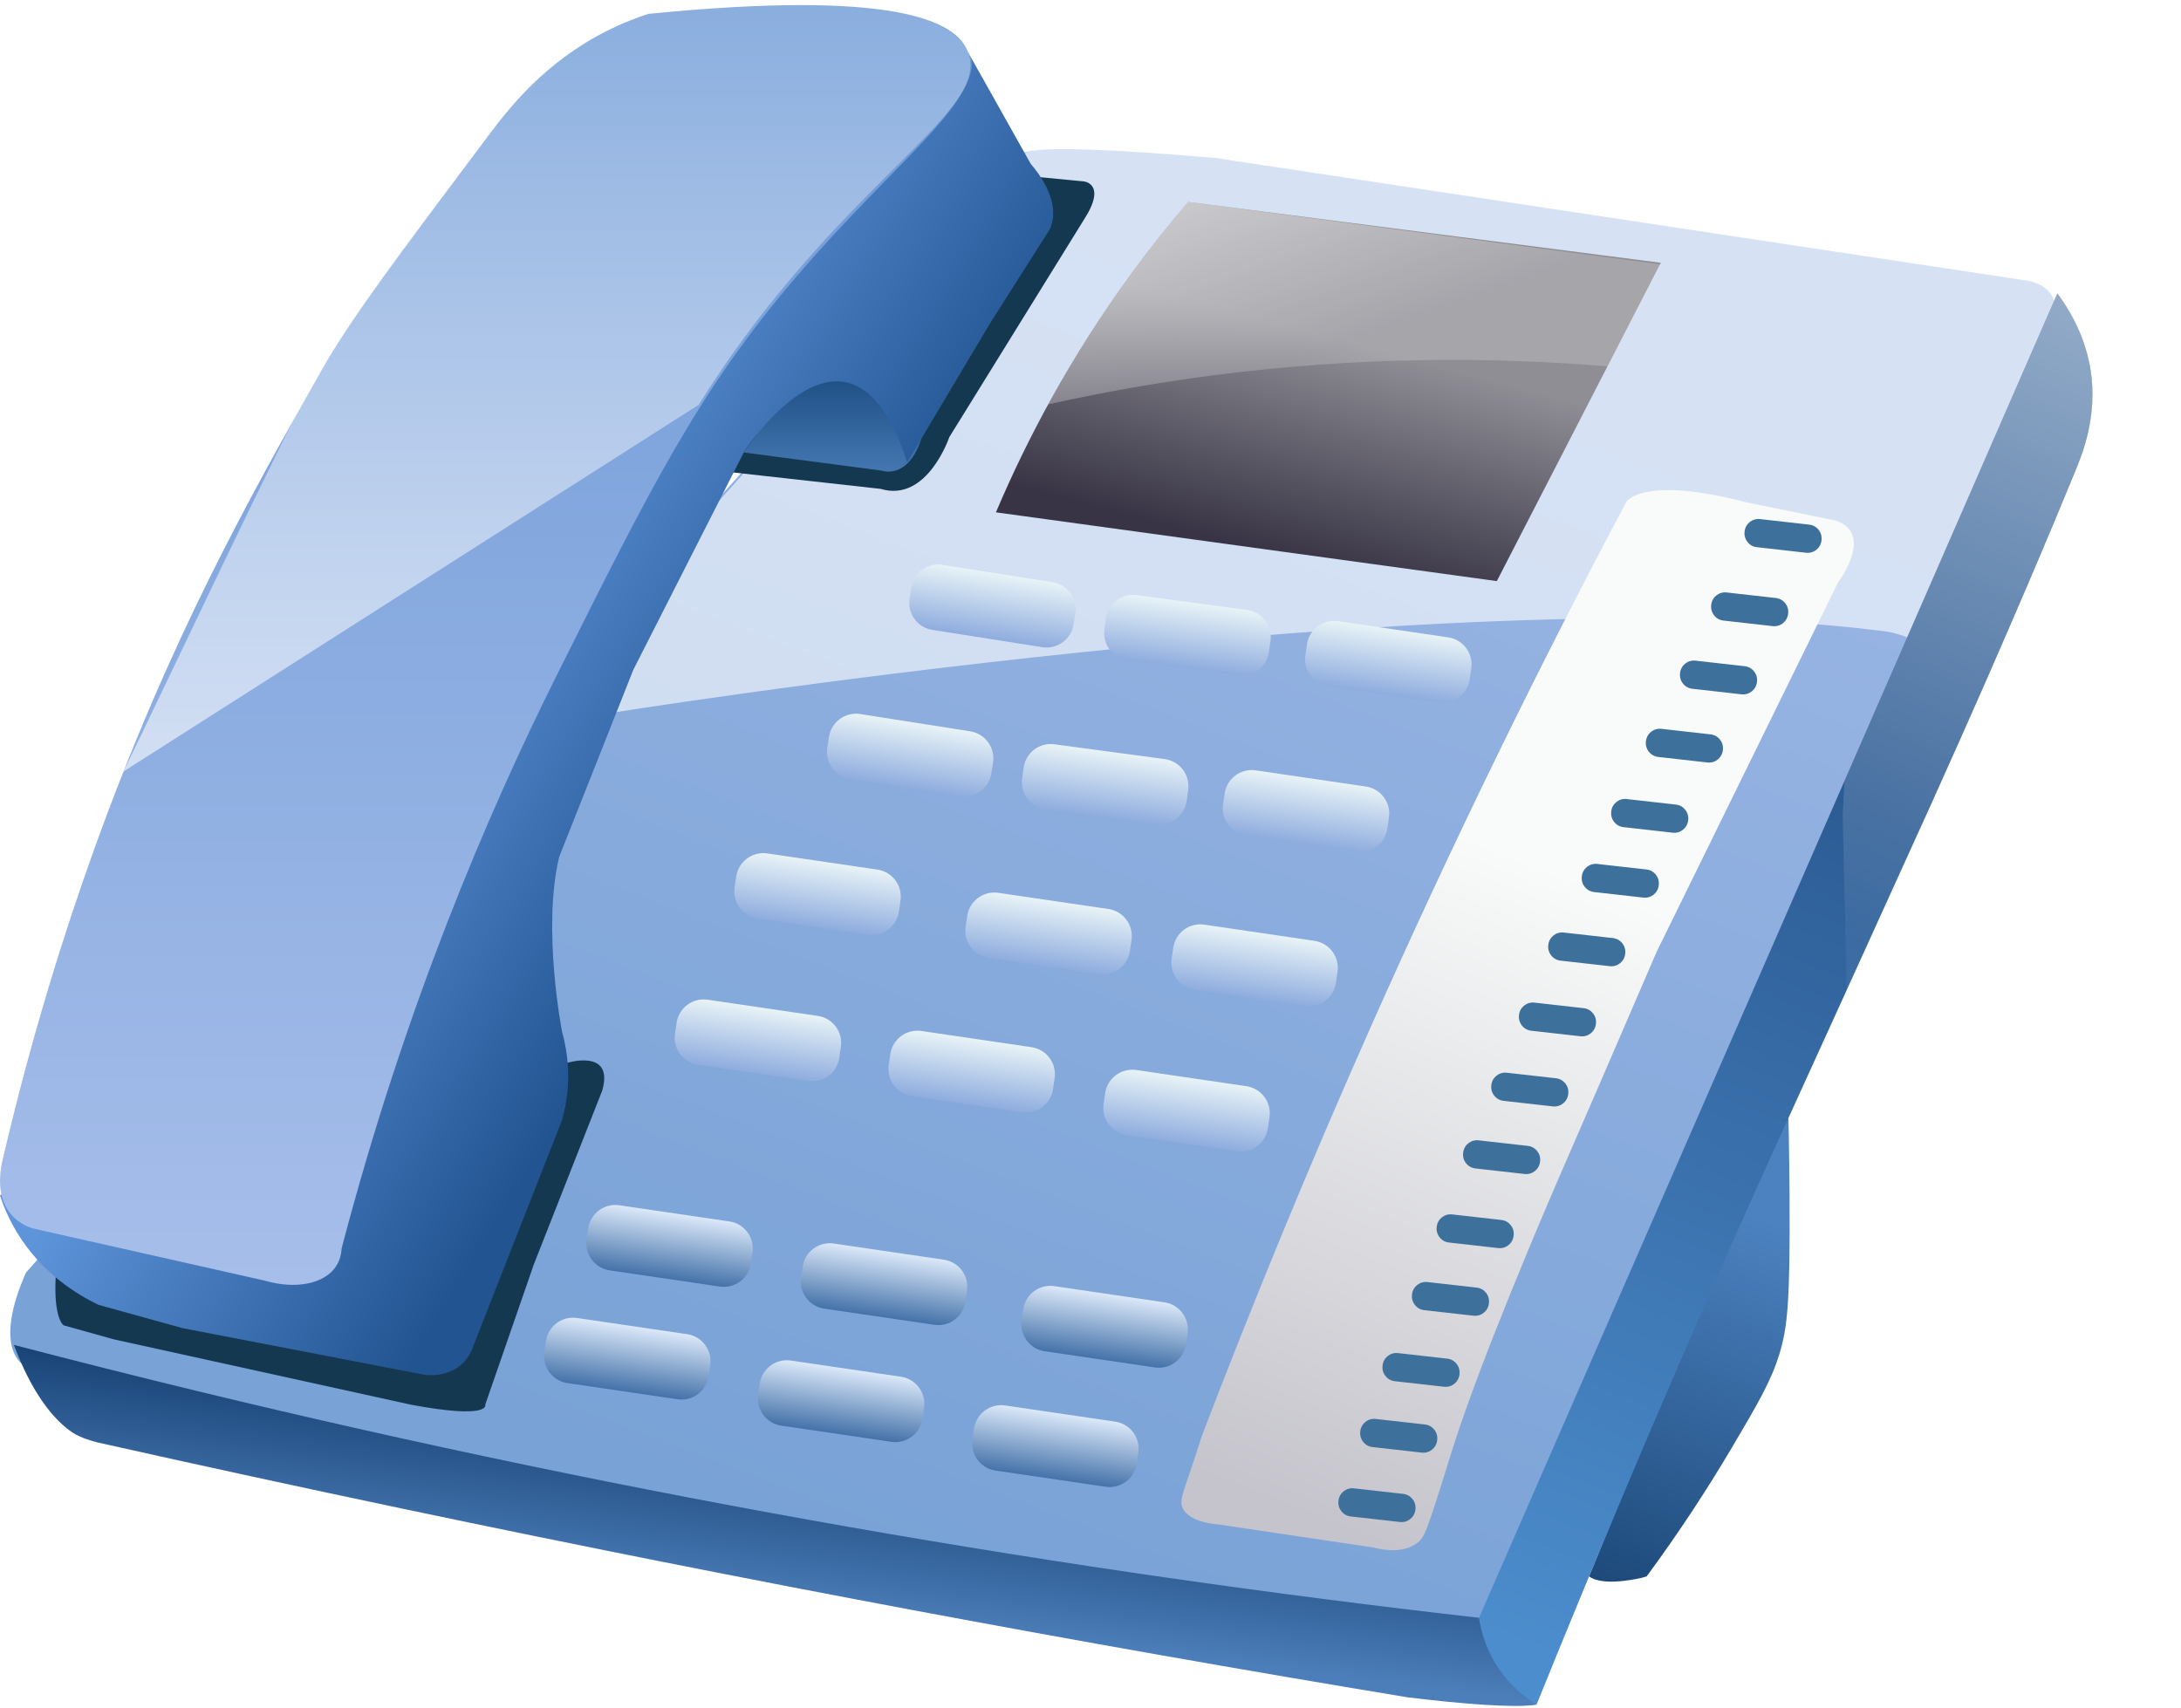 <svg width="424" height="332" viewBox="0 0 424 332" fill="none" xmlns="http://www.w3.org/2000/svg">
<path d="M347.56 211.84C347.7 217.25 347.85 224.38 347.9 232.77C348.03 253.68 347.44 258.24 345.94 263.2C344.36 268.43 341.75 272.9 336.58 281.63C332.02 289.33 326.59 297.71 320.12 306.49C318.97 306.87 317.47 307.14 315.72 307.35C313.32 307.64 310.52 307.64 308.92 306.49L347.56 211.84Z" fill="url(#paint0_linear_62_123)"/>
<path d="M391.788 76.444C380.378 103.934 368.948 131.414 357.528 158.904C357.478 159.014 357.438 159.124 357.388 159.234C346.968 182.024 336.568 204.994 326.188 228.154C313.068 257.444 300.188 286.574 287.558 315.524C287.558 315.524 287.808 315.804 287.808 316.194C287.808 316.474 287.688 316.794 287.298 317.094C285.668 318.304 279.388 319.234 257.388 315.524L65.848 280.324L5.048 265.694C5.048 265.694 3.068 264.904 2.298 261.754C1.638 259.044 1.878 254.604 5.048 247.414L124.338 114.054L198.878 30.724C198.878 30.724 192.018 26.844 236.358 30.724L393.618 54.494C393.618 54.494 393.768 54.504 394.018 54.544H394.028C395.058 54.704 397.778 55.334 399.048 57.744C399.378 58.374 399.608 59.134 399.678 60.034C399.948 63.264 398.188 68.374 391.788 76.444Z" fill="url(#paint1_linear_62_123)"/>
<path d="M400.38 59.84L387.33 85.99C387.33 85.99 387.31 86.03 387.31 86.04L372.93 124.94C371.22 124.02 369.21 123.22 366.89 122.81C366.89 122.81 365.92 122.68 364.94 122.56C281.97 112.28 117.47 138.81 117.47 138.81L125.04 113.86L199.58 30.53C199.58 30.53 192.72 26.65 237.06 30.53L394.32 54.3C394.32 54.3 394.47 54.31 394.72 54.35H394.73C395.76 54.51 398.48 55.14 399.75 57.55C400.08 58.18 400.31 58.94 400.38 59.84Z" fill="white" fill-opacity="0.6"/>
<path d="M287.53 314.54L298.73 331.4C298.73 331.4 295.02 332.59 273.64 330C210.13 319.5 145.17 307.39 78.9 293.46C58.71 289.22 38.71 284.87 18.9 280.43C17.22 279.97 15.24 279.41 13.48 278.09C10.32 275.73 6.27 271 2.7 261.48C14.49 264.56 26.41 267.57 38.44 270.48C124.49 291.31 207.79 305.49 287.53 314.54Z" fill="url(#paint2_linear_62_123)"/>
<path d="M202.31 34.46L210.76 35.28C210.76 35.28 215.22 35.75 210.76 42.65L184.55 84.99C184.55 84.99 180.24 97.79 171.21 95.05L141.04 91.69L151.67 72.08L202.31 34.46Z" fill="#153851"/>
<path d="M144.59 87.97L171.5 91.51C171.5 91.51 176.51 93.35 179.15 85.23L159.85 67L144.59 87.97Z" fill="url(#paint3_linear_62_123)"/>
<path d="M403.35 91.84C399.26 101.83 389.72 124.68 375.87 155.35V155.37C375 157.28 374.12 159.23 373.22 161.2C364.81 179.7 356.44 198.22 347.99 216.7C335.77 243.43 318.76 281.88 298.73 331.39C297 330.35 294.51 328.56 292.26 325.67C289.81 322.52 288.61 319.3 288 316.9C287.77 315.97 287.62 315.17 287.53 314.53C311.21 260.31 334.89 206.08 358.57 151.85C368.15 129.91 377.73 107.98 387.31 86.04C387.31 86.03 387.32 86.01 387.33 85.99C391.47 76.51 395.61 67.03 399.75 57.55C399.82 57.39 399.89 57.22 399.96 57.06C400.29 57.5 400.65 58 401.02 58.55C403.07 61.57 405.52 66.16 406.43 72.02C407.79 80.77 404.98 87.87 403.35 91.84Z" fill="url(#paint4_linear_62_123)"/>
<path d="M110.35 206.62C110.35 206.62 119.43 203.84 117.08 212.03L103.79 245.8L94.33 273.11C94.33 273.11 95.51 276.02 79.91 273.11L22.2 260.42L12.37 257.68C12.37 257.68 10.03 256.25 11 245.91L110.36 206.61L110.35 206.62Z" fill="#153851"/>
<path d="M0 232.43C0.71 234.59 1.74 237.03 3.25 239.53C8.14 247.64 15.19 251.79 19.1 253.68C24.56 255.19 30.01 256.71 35.47 258.22C51.14 261.24 66.8 264.26 82.47 267.28C83.06 267.36 87.07 267.86 89.96 265.05C91.18 263.87 91.74 262.53 92.02 261.68L109.28 217.74C109.78 215.96 110.23 213.77 110.39 211.25C110.68 206.85 109.98 203.18 109.28 200.65C109.28 200.65 105.34 180.59 108.71 166.59L123.11 130.25L144.6 87.96C144.6 87.96 165.29 55.62 176.37 89.9L192.37 63.04L203.68 45.21C203.68 45.21 207.62 40.41 200.37 31.84L188.24 10.23L122.31 76.41L63.68 187.5L0 232.43Z" fill="url(#paint5_linear_62_123)"/>
<path d="M6.76 238.92C6.76 238.92 -1.98 237.29 0.42 225.89C6.13 201.29 12.66 180.86 18.19 165.45C33.04 124.07 48.69 96.42 62.53 71.96C68.13 62.06 77.16 50.05 95.22 26.02C98.89 21.14 105.75 12.21 117.83 6.09C121.17 4.4 124.08 3.34 126.08 2.69C173.44 -1.99 185.9 3.83 188.24 10.24C191.56 19.34 174.75 30.44 154.54 54.12C135.86 76 126.66 94.42 108.25 131.26C94.58 158.63 78.66 196.06 66.42 242.69C66.32 244.37 65.8 245.49 65.33 246.2C63.1 249.6 57.52 250.76 51.44 248.98C36.55 245.63 21.66 242.27 6.76 238.92Z" fill="url(#paint6_linear_62_123)"/>
<path d="M193.62 99.6C199.63 85.43 208.03 69.46 219.9 53.23C223.57 48.21 227.29 43.56 230.99 39.26C261.62 43.2 292.25 47.15 322.88 51.09C312.25 71.72 301.62 92.35 290.99 112.98C258.53 108.52 226.08 104.07 193.62 99.61V99.6Z" fill="url(#paint7_linear_62_123)"/>
<g filter="url(#filter0_f_62_123)">
<path d="M203.77 78.62C213.77 76.39 224.51 74.44 235.94 72.96C264.65 69.24 290.55 69.41 312.5 71.23C315.96 64.62 319.42 58.01 322.88 51.4C292.25 47.35 261.62 43.3 230.99 39.25C226.2 44.83 221.17 51.23 216.16 58.49C211.3 65.54 207.21 72.32 203.77 78.61V78.62Z" fill="url(#paint8_linear_62_123)"/>
</g>
<g filter="url(#filter1_i_62_123)">
<path d="M232.68 278.09C242.44 252.57 253.28 226.15 265.34 198.98C281.58 162.39 298.35 128.27 315.13 96.65C315.13 96.65 317.99 91.32 338.44 96.65L355.58 100.15C355.58 100.15 363.68 101.59 356.27 112.35L321.07 184.04C312.62 203.66 306.61 217.53 302.11 227.86C302.11 227.86 290.61 254.28 283.94 273.12C283.04 275.66 282.57 277.06 282.57 277.06C280.9 282.03 279.9 285.64 277.94 291.63C276.11 297.21 275.65 298.15 274.51 299C271.76 301.04 267.98 300.39 265.94 299.86L235.94 295.4C230.26 294.92 229.12 292.69 228.89 292.15C228.3 290.78 228.89 289.52 230.81 283.82C231.64 281.34 232.29 279.33 232.68 278.09Z" fill="url(#paint9_linear_62_123)"/>
</g>
<g filter="url(#filter2_i_62_123)">
<path d="M351.738 103.002L342.148 101.921C340.667 101.754 339.33 102.82 339.163 104.302L339.152 104.401C338.985 105.883 340.051 107.219 341.532 107.386L351.122 108.467C352.603 108.634 353.94 107.568 354.107 106.086L354.118 105.987C354.285 104.505 353.219 103.169 351.738 103.002Z" fill="#3E709C"/>
</g>
<g filter="url(#filter3_di_62_123)">
<path d="M344.25 116.269L334.661 115.189C333.179 115.022 331.842 116.087 331.675 117.569L331.664 117.669C331.497 119.15 332.563 120.487 334.045 120.654L343.634 121.735C345.116 121.902 346.452 120.836 346.619 119.354L346.631 119.255C346.798 117.773 345.732 116.436 344.25 116.269Z" fill="#3E709C"/>
</g>
<g filter="url(#filter4_di_62_123)">
<path d="M338.193 129.527L328.604 128.446C327.122 128.279 325.786 129.345 325.619 130.827L325.607 130.926C325.44 132.408 326.506 133.745 327.988 133.912L337.577 134.993C339.059 135.16 340.396 134.094 340.563 132.612L340.574 132.512C340.741 131.031 339.675 129.694 338.193 129.527Z" fill="#3E709C"/>
</g>
<g filter="url(#filter5_di_62_123)">
<path d="M331.561 142.782L321.972 141.701C320.49 141.534 319.153 142.6 318.986 144.081L318.975 144.181C318.808 145.663 319.874 146.999 321.356 147.166L330.945 148.247C332.427 148.414 333.763 147.348 333.93 145.866L333.942 145.767C334.109 144.285 333.043 142.949 331.561 142.782Z" fill="#3E709C"/>
</g>
<g filter="url(#filter6_di_62_123)">
<path d="M324.815 156.431L315.226 155.35C313.744 155.183 312.407 156.249 312.24 157.731L312.229 157.83C312.062 159.312 313.128 160.649 314.61 160.816L324.199 161.896C325.681 162.063 327.017 160.997 327.184 159.516L327.195 159.416C327.362 157.935 326.297 156.598 324.815 156.431Z" fill="#3E709C"/>
</g>
<g filter="url(#filter7_di_62_123)">
<path d="M319.098 169.051L309.508 167.97C308.026 167.803 306.69 168.869 306.523 170.351L306.512 170.45C306.345 171.932 307.41 173.269 308.892 173.436L318.482 174.516C319.963 174.683 321.3 173.618 321.467 172.136L321.478 172.036C321.645 170.555 320.579 169.218 319.098 169.051Z" fill="#3E709C"/>
</g>
<g filter="url(#filter8_di_62_123)">
<path d="M312.575 182.386L302.985 181.306C301.503 181.139 300.167 182.205 300 183.686L299.989 183.786C299.822 185.268 300.888 186.604 302.369 186.771L311.959 187.852C313.44 188.019 314.777 186.953 314.944 185.471L314.955 185.372C315.122 183.89 314.056 182.553 312.575 182.386Z" fill="#3E709C"/>
</g>
<g filter="url(#filter9_di_62_123)">
<path d="M306.884 196.012L297.294 194.932C295.813 194.765 294.476 195.831 294.309 197.312L294.298 197.412C294.131 198.894 295.197 200.23 296.678 200.397L306.268 201.478C307.749 201.645 309.086 200.579 309.253 199.097L309.264 198.998C309.431 197.516 308.365 196.179 306.884 196.012Z" fill="#3E709C"/>
</g>
<g filter="url(#filter10_di_62_123)">
<path d="M301.501 209.644L291.912 208.564C290.43 208.397 289.094 209.462 288.927 210.944L288.915 211.044C288.748 212.525 289.814 213.862 291.296 214.029L300.885 215.11C302.367 215.277 303.704 214.211 303.871 212.729L303.882 212.63C304.049 211.148 302.983 209.811 301.501 209.644Z" fill="#3E709C"/>
</g>
<g filter="url(#filter11_di_62_123)">
<path d="M296.024 222.788L286.435 221.707C284.953 221.54 283.617 222.606 283.45 224.088L283.438 224.187C283.271 225.669 284.337 227.006 285.819 227.173L295.408 228.253C296.89 228.42 298.227 227.354 298.394 225.873L298.405 225.773C298.572 224.291 297.506 222.955 296.024 222.788Z" fill="#3E709C"/>
</g>
<g filter="url(#filter12_di_62_123)">
<path d="M290.884 237.192L281.295 236.111C279.813 235.944 278.476 237.01 278.309 238.492L278.298 238.591C278.131 240.073 279.197 241.409 280.679 241.576L290.268 242.657C291.75 242.824 293.087 241.758 293.254 240.276L293.265 240.177C293.432 238.695 292.366 237.359 290.884 237.192Z" fill="#3E709C"/>
</g>
<g filter="url(#filter13_di_62_123)">
<path d="M286.081 250.342L276.492 249.261C275.01 249.094 273.674 250.16 273.507 251.642L273.496 251.741C273.329 253.223 274.394 254.559 275.876 254.726L285.465 255.807C286.947 255.974 288.284 254.908 288.451 253.426L288.462 253.327C288.629 251.845 287.563 250.509 286.081 250.342Z" fill="#3E709C"/>
</g>
<g filter="url(#filter14_di_62_123)">
<path d="M280.36 264.154L270.77 263.073C269.289 262.906 267.952 263.972 267.785 265.454L267.774 265.553C267.607 267.035 268.673 268.372 270.154 268.539L279.744 269.619C281.226 269.786 282.562 268.721 282.729 267.239L282.74 267.139C282.907 265.658 281.841 264.321 280.36 264.154Z" fill="#3E709C"/>
</g>
<g filter="url(#filter15_di_62_123)">
<path d="M276.024 276.957L266.434 275.877C264.953 275.71 263.616 276.775 263.449 278.257L263.438 278.357C263.271 279.838 264.337 281.175 265.819 281.342L275.408 282.423C276.89 282.59 278.226 281.524 278.393 280.042L278.404 279.943C278.571 278.461 277.506 277.124 276.024 276.957Z" fill="#3E709C"/>
</g>
<g filter="url(#filter16_di_62_123)">
<path d="M271.789 290.449L262.2 289.368C260.718 289.201 259.382 290.267 259.215 291.749L259.204 291.848C259.037 293.33 260.102 294.667 261.584 294.834L271.173 295.914C272.655 296.081 273.992 295.016 274.159 293.534L274.17 293.434C274.337 291.953 273.271 290.616 271.789 290.449Z" fill="#3E709C"/>
</g>
<g filter="url(#filter17_d_62_123)">
<path d="M202.62 111.19L181.243 107.827C178.341 107.37 175.618 109.353 175.161 112.255L174.827 114.379C174.37 117.282 176.353 120.005 179.255 120.461L200.632 123.825C203.535 124.282 206.258 122.299 206.714 119.397L207.049 117.273C207.505 114.37 205.523 111.647 202.62 111.19Z" fill="url(#paint10_linear_62_123)"/>
</g>
<g filter="url(#filter18_d_62_123)">
<path d="M186.62 140.19L165.243 136.827C162.341 136.37 159.618 138.353 159.161 141.255L158.827 143.379C158.37 146.282 160.353 149.005 163.255 149.461L184.632 152.825C187.535 153.282 190.258 151.299 190.714 148.397L191.049 146.273C191.505 143.37 189.523 140.647 186.62 140.19Z" fill="url(#paint11_linear_62_123)"/>
</g>
<g filter="url(#filter19_d_62_123)">
<path d="M168.572 167.072L147.162 163.926C144.255 163.499 141.553 165.509 141.125 168.416L140.813 170.543C140.386 173.45 142.396 176.153 145.303 176.58L166.713 179.726C169.62 180.153 172.323 178.143 172.75 175.236L173.062 173.109C173.49 170.202 171.479 167.499 168.572 167.072Z" fill="url(#paint12_linear_62_123)"/>
</g>
<g filter="url(#filter20_d_62_123)">
<path d="M156.982 195.514L135.572 192.367C132.665 191.94 129.962 193.95 129.535 196.857L129.222 198.984C128.795 201.891 130.805 204.594 133.712 205.021L155.122 208.168C158.029 208.595 160.732 206.585 161.159 203.678L161.472 201.55C161.899 198.644 159.889 195.941 156.982 195.514Z" fill="url(#paint13_linear_62_123)"/>
</g>
<g filter="url(#filter21_d_62_123)">
<path d="M198.536 201.596L177.126 198.449C174.219 198.022 171.516 200.032 171.089 202.939L170.776 205.066C170.349 207.973 172.359 210.676 175.266 211.103L196.676 214.25C199.583 214.677 202.286 212.667 202.713 209.76L203.026 207.633C203.453 204.726 201.443 202.023 198.536 201.596Z" fill="url(#paint14_linear_62_123)"/>
</g>
<g filter="url(#filter22_d_62_123)">
<path d="M240.303 209.181L218.893 206.035C215.986 205.608 213.284 207.618 212.856 210.525L212.544 212.652C212.117 215.559 214.127 218.262 217.034 218.689L238.444 221.835C241.351 222.262 244.054 220.252 244.481 217.345L244.793 215.218C245.221 212.311 243.21 209.608 240.303 209.181Z" fill="url(#paint15_linear_62_123)"/>
</g>
<g filter="url(#filter23_d_62_123)">
<path d="M139.805 235.48L118.395 232.334C115.488 231.906 112.785 233.917 112.358 236.824L112.045 238.951C111.618 241.858 113.628 244.56 116.535 244.988L137.945 248.134C140.852 248.561 143.555 246.551 143.982 243.644L144.295 241.517C144.722 238.61 142.712 235.907 139.805 235.48Z" fill="url(#paint16_linear_62_123)"/>
</g>
<g filter="url(#filter24_d_62_123)">
<path d="M131.583 257.395L110.173 254.249C107.266 253.821 104.563 255.832 104.136 258.739L103.823 260.866C103.396 263.773 105.406 266.476 108.313 266.903L129.723 270.049C132.63 270.476 135.333 268.466 135.76 265.559L136.073 263.432C136.5 260.525 134.49 257.822 131.583 257.395Z" fill="url(#paint17_linear_62_123)"/>
</g>
<g filter="url(#filter25_d_62_123)">
<path d="M181.499 242.92L160.089 239.773C157.182 239.346 154.479 241.357 154.052 244.263L153.739 246.391C153.312 249.298 155.322 252 158.229 252.428L179.639 255.574C182.546 256.001 185.249 253.991 185.676 251.084L185.989 248.957C186.416 246.05 184.406 243.347 181.499 242.92Z" fill="url(#paint18_linear_62_123)"/>
</g>
<g filter="url(#filter26_d_62_123)">
<path d="M173.151 265.669L151.741 262.523C148.834 262.095 146.131 264.106 145.704 267.013L145.391 269.14C144.964 272.047 146.975 274.749 149.881 275.177L171.292 278.323C174.198 278.75 176.901 276.74 177.328 273.833L177.641 271.706C178.068 268.799 176.058 266.096 173.151 265.669Z" fill="url(#paint19_linear_62_123)"/>
</g>
<g filter="url(#filter27_d_62_123)">
<path d="M224.375 251.205L202.965 248.059C200.058 247.631 197.355 249.642 196.928 252.549L196.616 254.676C196.188 257.583 198.199 260.286 201.106 260.713L222.516 263.859C225.423 264.286 228.125 262.276 228.553 259.369L228.865 257.242C229.292 254.335 227.282 251.632 224.375 251.205Z" fill="url(#paint20_linear_62_123)"/>
</g>
<g filter="url(#filter28_d_62_123)">
<path d="M214.809 274.403L193.399 271.256C190.492 270.829 187.789 272.839 187.362 275.746L187.05 277.874C186.622 280.78 188.633 283.483 191.54 283.91L212.95 287.057C215.857 287.484 218.559 285.474 218.987 282.567L219.299 280.44C219.726 277.533 217.716 274.83 214.809 274.403Z" fill="url(#paint21_linear_62_123)"/>
</g>
<g filter="url(#filter29_d_62_123)">
<path d="M240.422 116.588L218.975 113.708C216.063 113.317 213.385 115.361 212.994 118.273L212.708 120.404C212.317 123.316 214.361 125.993 217.273 126.384L238.72 129.264C241.632 129.655 244.31 127.611 244.701 124.699L244.987 122.568C245.378 119.656 243.334 116.979 240.422 116.588Z" fill="url(#paint22_linear_62_123)"/>
</g>
<g filter="url(#filter30_d_62_123)">
<path d="M224.422 145.588L202.975 142.708C200.063 142.317 197.385 144.361 196.994 147.273L196.708 149.404C196.317 152.316 198.361 154.993 201.273 155.384L222.72 158.264C225.632 158.655 228.31 156.611 228.701 153.699L228.987 151.568C229.378 148.656 227.334 145.979 224.422 145.588Z" fill="url(#paint23_linear_62_123)"/>
</g>
<g filter="url(#filter31_d_62_123)">
<path d="M213.483 174.732L192.073 171.586C189.166 171.159 186.463 173.169 186.036 176.076L185.723 178.203C185.296 181.11 187.306 183.813 190.213 184.24L211.623 187.386C214.53 187.814 217.233 185.803 217.66 182.896L217.973 180.769C218.4 177.862 216.39 175.159 213.483 174.732Z" fill="url(#paint24_linear_62_123)"/>
</g>
<g filter="url(#filter32_d_62_123)">
<path d="M279.533 121.92L258.123 118.774C255.216 118.346 252.513 120.357 252.086 123.263L251.773 125.391C251.346 128.298 253.356 131 256.263 131.428L277.673 134.574C280.58 135.001 283.283 132.991 283.71 130.084L284.023 127.957C284.45 125.05 282.44 122.347 279.533 121.92Z" fill="url(#paint25_linear_62_123)"/>
</g>
<g filter="url(#filter33_d_62_123)">
<path d="M263.533 150.92L242.123 147.774C239.216 147.346 236.513 149.357 236.086 152.263L235.773 154.391C235.346 157.298 237.356 160 240.263 160.428L261.673 163.574C264.58 164.001 267.283 161.991 267.71 159.084L268.023 156.957C268.45 154.05 266.44 151.347 263.533 150.92Z" fill="url(#paint26_linear_62_123)"/>
</g>
<g filter="url(#filter34_d_62_123)">
<path d="M253.533 180.92L232.123 177.774C229.216 177.346 226.513 179.357 226.086 182.263L225.773 184.391C225.346 187.298 227.356 190 230.263 190.428L251.673 193.574C254.58 194.001 257.283 191.991 257.71 189.084L258.023 186.957C258.45 184.05 256.44 181.347 253.533 180.92Z" fill="url(#paint27_linear_62_123)"/>
</g>
<path d="M403.35 91.84C399.26 101.83 389.72 124.68 375.87 155.35V155.37C370.25 167.74 364.63 180.11 359.02 192.48L358.23 158.71L358.57 151.85C372.37 120.25 386.16 88.65 399.96 57.06C402.23 60.05 405.41 65.16 406.43 72.02C407.21 77.29 407.16 82.53 403.35 91.84Z" fill="url(#paint28_linear_62_123)"/>
<path d="M154.62 53.127C147.26 61.747 141.38 69.827 135.82 78.707L24 150C31.78 134.14 55.45 83.647 62.62 70.977C68.22 61.077 77.94 49.04 96 25C99.66 20.12 105.42 12.12 117.5 6C120.84 4.31 124.51 3.15 126.5 2.5C173.86 -2.18 184 3.5 188.5 10C191.82 19.1 174.84 29.447 154.62 53.127Z" fill="url(#paint29_linear_62_123)"/>
<path d="M423.41 320.81C423.41 320.81 423.36 320.79 423.34 320.79C423.37 320.81 423.41 320.84 423.44 320.86C423.43 320.84 423.42 320.83 423.42 320.81H423.41Z" fill="white"/>
<path d="M423.46 320.89H423.4C423.4 320.89 423.34 320.82 423.31 320.78C423.31 320.78 423.32 320.79 423.33 320.79C423.36 320.81 423.4 320.84 423.43 320.86C423.44 320.88 423.46 320.88 423.46 320.89Z" fill="white"/>
<defs>
<filter id="filter0_f_62_123" x="199.77" y="35.25" width="127.11" height="47.37" filterUnits="userSpaceOnUse" color-interpolation-filters="sRGB">
<feFlood flood-opacity="0" result="BackgroundImageFix"/>
<feBlend mode="normal" in="SourceGraphic" in2="BackgroundImageFix" result="shape"/>
<feGaussianBlur stdDeviation="2" result="effect1_foregroundBlur_62_123"/>
</filter>
<filter id="filter1_i_62_123" x="228.671" y="94.281" width="131.723" height="207.114" filterUnits="userSpaceOnUse" color-interpolation-filters="sRGB">
<feFlood flood-opacity="0" result="BackgroundImageFix"/>
<feBlend mode="normal" in="SourceGraphic" in2="BackgroundImageFix" result="shape"/>
<feColorMatrix in="SourceAlpha" type="matrix" values="0 0 0 0 0 0 0 0 0 0 0 0 0 0 0 0 0 0 127 0" result="hardAlpha"/>
<feOffset dx="1" dy="1"/>
<feGaussianBlur stdDeviation="0.5"/>
<feComposite in2="hardAlpha" operator="arithmetic" k2="-1" k3="1"/>
<feColorMatrix type="matrix" values="0 0 0 0 0.094 0 0 0 0 0.255 0 0 0 0 0.467 0 0 0 1 0"/>
<feBlend mode="normal" in2="shape" result="effect1_innerShadow_62_123"/>
</filter>
<filter id="filter2_i_62_123" x="339.135" y="100.904" width="15.001" height="7.581" filterUnits="userSpaceOnUse" color-interpolation-filters="sRGB">
<feFlood flood-opacity="0" result="BackgroundImageFix"/>
<feBlend mode="normal" in="SourceGraphic" in2="BackgroundImageFix" result="shape"/>
<feColorMatrix in="SourceAlpha" type="matrix" values="0 0 0 0 0 0 0 0 0 0 0 0 0 0 0 0 0 0 127 0" result="hardAlpha"/>
<feOffset dy="-1"/>
<feGaussianBlur stdDeviation="0.5"/>
<feComposite in2="hardAlpha" operator="arithmetic" k2="-1" k3="1"/>
<feColorMatrix type="matrix" values="0 0 0 0 0.727 0 0 0 0 0.854 0 0 0 0 0.965 0 0 0 1 0"/>
<feBlend mode="normal" in2="shape" result="effect1_innerShadow_62_123"/>
</filter>
<filter id="filter3_di_62_123" x="331.647" y="114.171" width="17.001" height="9.581" filterUnits="userSpaceOnUse" color-interpolation-filters="sRGB">
<feFlood flood-opacity="0" result="BackgroundImageFix"/>
<feColorMatrix in="SourceAlpha" type="matrix" values="0 0 0 0 0 0 0 0 0 0 0 0 0 0 0 0 0 0 127 0" result="hardAlpha"/>
<feOffset dx="1" dy="1"/>
<feGaussianBlur stdDeviation="0.5"/>
<feComposite in2="hardAlpha" operator="out"/>
<feColorMatrix type="matrix" values="0 0 0 0 0.125 0 0 0 0 0.282 0 0 0 0 0.498 0 0 0 1 0"/>
<feBlend mode="normal" in2="BackgroundImageFix" result="effect1_dropShadow_62_123"/>
<feBlend mode="normal" in="SourceGraphic" in2="effect1_dropShadow_62_123" result="shape"/>
<feColorMatrix in="SourceAlpha" type="matrix" values="0 0 0 0 0 0 0 0 0 0 0 0 0 0 0 0 0 0 127 0" result="hardAlpha"/>
<feOffset dy="-1"/>
<feGaussianBlur stdDeviation="0.5"/>
<feComposite in2="hardAlpha" operator="arithmetic" k2="-1" k3="1"/>
<feColorMatrix type="matrix" values="0 0 0 0 0.729 0 0 0 0 0.855 0 0 0 0 0.965 0 0 0 1 0"/>
<feBlend mode="normal" in2="shape" result="effect2_innerShadow_62_123"/>
</filter>
<filter id="filter4_di_62_123" x="325.59" y="127.429" width="17.001" height="9.581" filterUnits="userSpaceOnUse" color-interpolation-filters="sRGB">
<feFlood flood-opacity="0" result="BackgroundImageFix"/>
<feColorMatrix in="SourceAlpha" type="matrix" values="0 0 0 0 0 0 0 0 0 0 0 0 0 0 0 0 0 0 127 0" result="hardAlpha"/>
<feOffset dx="1" dy="1"/>
<feGaussianBlur stdDeviation="0.5"/>
<feComposite in2="hardAlpha" operator="out"/>
<feColorMatrix type="matrix" values="0 0 0 0 0.125 0 0 0 0 0.282 0 0 0 0 0.498 0 0 0 1 0"/>
<feBlend mode="normal" in2="BackgroundImageFix" result="effect1_dropShadow_62_123"/>
<feBlend mode="normal" in="SourceGraphic" in2="effect1_dropShadow_62_123" result="shape"/>
<feColorMatrix in="SourceAlpha" type="matrix" values="0 0 0 0 0 0 0 0 0 0 0 0 0 0 0 0 0 0 127 0" result="hardAlpha"/>
<feOffset dy="-1"/>
<feGaussianBlur stdDeviation="0.5"/>
<feComposite in2="hardAlpha" operator="arithmetic" k2="-1" k3="1"/>
<feColorMatrix type="matrix" values="0 0 0 0 0.729 0 0 0 0 0.855 0 0 0 0 0.965 0 0 0 1 0"/>
<feBlend mode="normal" in2="shape" result="effect2_innerShadow_62_123"/>
</filter>
<filter id="filter5_di_62_123" x="318.958" y="140.684" width="17.001" height="9.581" filterUnits="userSpaceOnUse" color-interpolation-filters="sRGB">
<feFlood flood-opacity="0" result="BackgroundImageFix"/>
<feColorMatrix in="SourceAlpha" type="matrix" values="0 0 0 0 0 0 0 0 0 0 0 0 0 0 0 0 0 0 127 0" result="hardAlpha"/>
<feOffset dx="1" dy="1"/>
<feGaussianBlur stdDeviation="0.5"/>
<feComposite in2="hardAlpha" operator="out"/>
<feColorMatrix type="matrix" values="0 0 0 0 0.125 0 0 0 0 0.282 0 0 0 0 0.498 0 0 0 1 0"/>
<feBlend mode="normal" in2="BackgroundImageFix" result="effect1_dropShadow_62_123"/>
<feBlend mode="normal" in="SourceGraphic" in2="effect1_dropShadow_62_123" result="shape"/>
<feColorMatrix in="SourceAlpha" type="matrix" values="0 0 0 0 0 0 0 0 0 0 0 0 0 0 0 0 0 0 127 0" result="hardAlpha"/>
<feOffset dy="-1"/>
<feGaussianBlur stdDeviation="0.5"/>
<feComposite in2="hardAlpha" operator="arithmetic" k2="-1" k3="1"/>
<feColorMatrix type="matrix" values="0 0 0 0 0.729 0 0 0 0 0.855 0 0 0 0 0.965 0 0 0 1 0"/>
<feBlend mode="normal" in2="shape" result="effect2_innerShadow_62_123"/>
</filter>
<filter id="filter6_di_62_123" x="312.212" y="154.333" width="17.001" height="9.581" filterUnits="userSpaceOnUse" color-interpolation-filters="sRGB">
<feFlood flood-opacity="0" result="BackgroundImageFix"/>
<feColorMatrix in="SourceAlpha" type="matrix" values="0 0 0 0 0 0 0 0 0 0 0 0 0 0 0 0 0 0 127 0" result="hardAlpha"/>
<feOffset dx="1" dy="1"/>
<feGaussianBlur stdDeviation="0.5"/>
<feComposite in2="hardAlpha" operator="out"/>
<feColorMatrix type="matrix" values="0 0 0 0 0.125 0 0 0 0 0.282 0 0 0 0 0.498 0 0 0 1 0"/>
<feBlend mode="normal" in2="BackgroundImageFix" result="effect1_dropShadow_62_123"/>
<feBlend mode="normal" in="SourceGraphic" in2="effect1_dropShadow_62_123" result="shape"/>
<feColorMatrix in="SourceAlpha" type="matrix" values="0 0 0 0 0 0 0 0 0 0 0 0 0 0 0 0 0 0 127 0" result="hardAlpha"/>
<feOffset dy="-1"/>
<feGaussianBlur stdDeviation="0.5"/>
<feComposite in2="hardAlpha" operator="arithmetic" k2="-1" k3="1"/>
<feColorMatrix type="matrix" values="0 0 0 0 0.729 0 0 0 0 0.855 0 0 0 0 0.965 0 0 0 1 0"/>
<feBlend mode="normal" in2="shape" result="effect2_innerShadow_62_123"/>
</filter>
<filter id="filter7_di_62_123" x="306.495" y="166.953" width="17.001" height="9.581" filterUnits="userSpaceOnUse" color-interpolation-filters="sRGB">
<feFlood flood-opacity="0" result="BackgroundImageFix"/>
<feColorMatrix in="SourceAlpha" type="matrix" values="0 0 0 0 0 0 0 0 0 0 0 0 0 0 0 0 0 0 127 0" result="hardAlpha"/>
<feOffset dx="1" dy="1"/>
<feGaussianBlur stdDeviation="0.5"/>
<feComposite in2="hardAlpha" operator="out"/>
<feColorMatrix type="matrix" values="0 0 0 0 0.125 0 0 0 0 0.282 0 0 0 0 0.498 0 0 0 1 0"/>
<feBlend mode="normal" in2="BackgroundImageFix" result="effect1_dropShadow_62_123"/>
<feBlend mode="normal" in="SourceGraphic" in2="effect1_dropShadow_62_123" result="shape"/>
<feColorMatrix in="SourceAlpha" type="matrix" values="0 0 0 0 0 0 0 0 0 0 0 0 0 0 0 0 0 0 127 0" result="hardAlpha"/>
<feOffset dy="-1"/>
<feGaussianBlur stdDeviation="0.5"/>
<feComposite in2="hardAlpha" operator="arithmetic" k2="-1" k3="1"/>
<feColorMatrix type="matrix" values="0 0 0 0 0.729 0 0 0 0 0.855 0 0 0 0 0.965 0 0 0 1 0"/>
<feBlend mode="normal" in2="shape" result="effect2_innerShadow_62_123"/>
</filter>
<filter id="filter8_di_62_123" x="299.972" y="180.289" width="17.001" height="9.581" filterUnits="userSpaceOnUse" color-interpolation-filters="sRGB">
<feFlood flood-opacity="0" result="BackgroundImageFix"/>
<feColorMatrix in="SourceAlpha" type="matrix" values="0 0 0 0 0 0 0 0 0 0 0 0 0 0 0 0 0 0 127 0" result="hardAlpha"/>
<feOffset dx="1" dy="1"/>
<feGaussianBlur stdDeviation="0.5"/>
<feComposite in2="hardAlpha" operator="out"/>
<feColorMatrix type="matrix" values="0 0 0 0 0.125 0 0 0 0 0.282 0 0 0 0 0.498 0 0 0 1 0"/>
<feBlend mode="normal" in2="BackgroundImageFix" result="effect1_dropShadow_62_123"/>
<feBlend mode="normal" in="SourceGraphic" in2="effect1_dropShadow_62_123" result="shape"/>
<feColorMatrix in="SourceAlpha" type="matrix" values="0 0 0 0 0 0 0 0 0 0 0 0 0 0 0 0 0 0 127 0" result="hardAlpha"/>
<feOffset dy="-1"/>
<feGaussianBlur stdDeviation="0.5"/>
<feComposite in2="hardAlpha" operator="arithmetic" k2="-1" k3="1"/>
<feColorMatrix type="matrix" values="0 0 0 0 0.729 0 0 0 0 0.855 0 0 0 0 0.965 0 0 0 1 0"/>
<feBlend mode="normal" in2="shape" result="effect2_innerShadow_62_123"/>
</filter>
<filter id="filter9_di_62_123" x="294.281" y="193.915" width="17.001" height="9.581" filterUnits="userSpaceOnUse" color-interpolation-filters="sRGB">
<feFlood flood-opacity="0" result="BackgroundImageFix"/>
<feColorMatrix in="SourceAlpha" type="matrix" values="0 0 0 0 0 0 0 0 0 0 0 0 0 0 0 0 0 0 127 0" result="hardAlpha"/>
<feOffset dx="1" dy="1"/>
<feGaussianBlur stdDeviation="0.5"/>
<feComposite in2="hardAlpha" operator="out"/>
<feColorMatrix type="matrix" values="0 0 0 0 0.125 0 0 0 0 0.282 0 0 0 0 0.498 0 0 0 1 0"/>
<feBlend mode="normal" in2="BackgroundImageFix" result="effect1_dropShadow_62_123"/>
<feBlend mode="normal" in="SourceGraphic" in2="effect1_dropShadow_62_123" result="shape"/>
<feColorMatrix in="SourceAlpha" type="matrix" values="0 0 0 0 0 0 0 0 0 0 0 0 0 0 0 0 0 0 127 0" result="hardAlpha"/>
<feOffset dy="-1"/>
<feGaussianBlur stdDeviation="0.5"/>
<feComposite in2="hardAlpha" operator="arithmetic" k2="-1" k3="1"/>
<feColorMatrix type="matrix" values="0 0 0 0 0.729 0 0 0 0 0.855 0 0 0 0 0.965 0 0 0 1 0"/>
<feBlend mode="normal" in2="shape" result="effect2_innerShadow_62_123"/>
</filter>
<filter id="filter10_di_62_123" x="288.898" y="207.546" width="17.001" height="9.581" filterUnits="userSpaceOnUse" color-interpolation-filters="sRGB">
<feFlood flood-opacity="0" result="BackgroundImageFix"/>
<feColorMatrix in="SourceAlpha" type="matrix" values="0 0 0 0 0 0 0 0 0 0 0 0 0 0 0 0 0 0 127 0" result="hardAlpha"/>
<feOffset dx="1" dy="1"/>
<feGaussianBlur stdDeviation="0.5"/>
<feComposite in2="hardAlpha" operator="out"/>
<feColorMatrix type="matrix" values="0 0 0 0 0.125 0 0 0 0 0.282 0 0 0 0 0.498 0 0 0 1 0"/>
<feBlend mode="normal" in2="BackgroundImageFix" result="effect1_dropShadow_62_123"/>
<feBlend mode="normal" in="SourceGraphic" in2="effect1_dropShadow_62_123" result="shape"/>
<feColorMatrix in="SourceAlpha" type="matrix" values="0 0 0 0 0 0 0 0 0 0 0 0 0 0 0 0 0 0 127 0" result="hardAlpha"/>
<feOffset dy="-1"/>
<feGaussianBlur stdDeviation="0.5"/>
<feComposite in2="hardAlpha" operator="arithmetic" k2="-1" k3="1"/>
<feColorMatrix type="matrix" values="0 0 0 0 0.729 0 0 0 0 0.855 0 0 0 0 0.965 0 0 0 1 0"/>
<feBlend mode="normal" in2="shape" result="effect2_innerShadow_62_123"/>
</filter>
<filter id="filter11_di_62_123" x="283.421" y="220.69" width="17.001" height="9.581" filterUnits="userSpaceOnUse" color-interpolation-filters="sRGB">
<feFlood flood-opacity="0" result="BackgroundImageFix"/>
<feColorMatrix in="SourceAlpha" type="matrix" values="0 0 0 0 0 0 0 0 0 0 0 0 0 0 0 0 0 0 127 0" result="hardAlpha"/>
<feOffset dx="1" dy="1"/>
<feGaussianBlur stdDeviation="0.5"/>
<feComposite in2="hardAlpha" operator="out"/>
<feColorMatrix type="matrix" values="0 0 0 0 0.125 0 0 0 0 0.282 0 0 0 0 0.498 0 0 0 1 0"/>
<feBlend mode="normal" in2="BackgroundImageFix" result="effect1_dropShadow_62_123"/>
<feBlend mode="normal" in="SourceGraphic" in2="effect1_dropShadow_62_123" result="shape"/>
<feColorMatrix in="SourceAlpha" type="matrix" values="0 0 0 0 0 0 0 0 0 0 0 0 0 0 0 0 0 0 127 0" result="hardAlpha"/>
<feOffset dy="-1"/>
<feGaussianBlur stdDeviation="0.5"/>
<feComposite in2="hardAlpha" operator="arithmetic" k2="-1" k3="1"/>
<feColorMatrix type="matrix" values="0 0 0 0 0.729 0 0 0 0 0.855 0 0 0 0 0.965 0 0 0 1 0"/>
<feBlend mode="normal" in2="shape" result="effect2_innerShadow_62_123"/>
</filter>
<filter id="filter12_di_62_123" x="278.281" y="235.094" width="17.001" height="9.581" filterUnits="userSpaceOnUse" color-interpolation-filters="sRGB">
<feFlood flood-opacity="0" result="BackgroundImageFix"/>
<feColorMatrix in="SourceAlpha" type="matrix" values="0 0 0 0 0 0 0 0 0 0 0 0 0 0 0 0 0 0 127 0" result="hardAlpha"/>
<feOffset dx="1" dy="1"/>
<feGaussianBlur stdDeviation="0.5"/>
<feComposite in2="hardAlpha" operator="out"/>
<feColorMatrix type="matrix" values="0 0 0 0 0.125 0 0 0 0 0.282 0 0 0 0 0.498 0 0 0 1 0"/>
<feBlend mode="normal" in2="BackgroundImageFix" result="effect1_dropShadow_62_123"/>
<feBlend mode="normal" in="SourceGraphic" in2="effect1_dropShadow_62_123" result="shape"/>
<feColorMatrix in="SourceAlpha" type="matrix" values="0 0 0 0 0 0 0 0 0 0 0 0 0 0 0 0 0 0 127 0" result="hardAlpha"/>
<feOffset dy="-1"/>
<feGaussianBlur stdDeviation="0.5"/>
<feComposite in2="hardAlpha" operator="arithmetic" k2="-1" k3="1"/>
<feColorMatrix type="matrix" values="0 0 0 0 0.729 0 0 0 0 0.855 0 0 0 0 0.965 0 0 0 1 0"/>
<feBlend mode="normal" in2="shape" result="effect2_innerShadow_62_123"/>
</filter>
<filter id="filter13_di_62_123" x="273.479" y="248.244" width="17.001" height="9.581" filterUnits="userSpaceOnUse" color-interpolation-filters="sRGB">
<feFlood flood-opacity="0" result="BackgroundImageFix"/>
<feColorMatrix in="SourceAlpha" type="matrix" values="0 0 0 0 0 0 0 0 0 0 0 0 0 0 0 0 0 0 127 0" result="hardAlpha"/>
<feOffset dx="1" dy="1"/>
<feGaussianBlur stdDeviation="0.5"/>
<feComposite in2="hardAlpha" operator="out"/>
<feColorMatrix type="matrix" values="0 0 0 0 0.125 0 0 0 0 0.282 0 0 0 0 0.498 0 0 0 1 0"/>
<feBlend mode="normal" in2="BackgroundImageFix" result="effect1_dropShadow_62_123"/>
<feBlend mode="normal" in="SourceGraphic" in2="effect1_dropShadow_62_123" result="shape"/>
<feColorMatrix in="SourceAlpha" type="matrix" values="0 0 0 0 0 0 0 0 0 0 0 0 0 0 0 0 0 0 127 0" result="hardAlpha"/>
<feOffset dy="-1"/>
<feGaussianBlur stdDeviation="0.5"/>
<feComposite in2="hardAlpha" operator="arithmetic" k2="-1" k3="1"/>
<feColorMatrix type="matrix" values="0 0 0 0 0.729 0 0 0 0 0.855 0 0 0 0 0.965 0 0 0 1 0"/>
<feBlend mode="normal" in2="shape" result="effect2_innerShadow_62_123"/>
</filter>
<filter id="filter14_di_62_123" x="267.757" y="262.056" width="17.001" height="9.581" filterUnits="userSpaceOnUse" color-interpolation-filters="sRGB">
<feFlood flood-opacity="0" result="BackgroundImageFix"/>
<feColorMatrix in="SourceAlpha" type="matrix" values="0 0 0 0 0 0 0 0 0 0 0 0 0 0 0 0 0 0 127 0" result="hardAlpha"/>
<feOffset dx="1" dy="1"/>
<feGaussianBlur stdDeviation="0.5"/>
<feComposite in2="hardAlpha" operator="out"/>
<feColorMatrix type="matrix" values="0 0 0 0 0.125 0 0 0 0 0.282 0 0 0 0 0.498 0 0 0 1 0"/>
<feBlend mode="normal" in2="BackgroundImageFix" result="effect1_dropShadow_62_123"/>
<feBlend mode="normal" in="SourceGraphic" in2="effect1_dropShadow_62_123" result="shape"/>
<feColorMatrix in="SourceAlpha" type="matrix" values="0 0 0 0 0 0 0 0 0 0 0 0 0 0 0 0 0 0 127 0" result="hardAlpha"/>
<feOffset dy="-1"/>
<feGaussianBlur stdDeviation="0.5"/>
<feComposite in2="hardAlpha" operator="arithmetic" k2="-1" k3="1"/>
<feColorMatrix type="matrix" values="0 0 0 0 0.729 0 0 0 0 0.855 0 0 0 0 0.965 0 0 0 1 0"/>
<feBlend mode="normal" in2="shape" result="effect2_innerShadow_62_123"/>
</filter>
<filter id="filter15_di_62_123" x="263.421" y="274.859" width="17.001" height="9.581" filterUnits="userSpaceOnUse" color-interpolation-filters="sRGB">
<feFlood flood-opacity="0" result="BackgroundImageFix"/>
<feColorMatrix in="SourceAlpha" type="matrix" values="0 0 0 0 0 0 0 0 0 0 0 0 0 0 0 0 0 0 127 0" result="hardAlpha"/>
<feOffset dx="1" dy="1"/>
<feGaussianBlur stdDeviation="0.5"/>
<feComposite in2="hardAlpha" operator="out"/>
<feColorMatrix type="matrix" values="0 0 0 0 0.125 0 0 0 0 0.282 0 0 0 0 0.498 0 0 0 1 0"/>
<feBlend mode="normal" in2="BackgroundImageFix" result="effect1_dropShadow_62_123"/>
<feBlend mode="normal" in="SourceGraphic" in2="effect1_dropShadow_62_123" result="shape"/>
<feColorMatrix in="SourceAlpha" type="matrix" values="0 0 0 0 0 0 0 0 0 0 0 0 0 0 0 0 0 0 127 0" result="hardAlpha"/>
<feOffset dy="-1"/>
<feGaussianBlur stdDeviation="0.5"/>
<feComposite in2="hardAlpha" operator="arithmetic" k2="-1" k3="1"/>
<feColorMatrix type="matrix" values="0 0 0 0 0.729 0 0 0 0 0.855 0 0 0 0 0.965 0 0 0 1 0"/>
<feBlend mode="normal" in2="shape" result="effect2_innerShadow_62_123"/>
</filter>
<filter id="filter16_di_62_123" x="259.187" y="288.351" width="17.001" height="9.581" filterUnits="userSpaceOnUse" color-interpolation-filters="sRGB">
<feFlood flood-opacity="0" result="BackgroundImageFix"/>
<feColorMatrix in="SourceAlpha" type="matrix" values="0 0 0 0 0 0 0 0 0 0 0 0 0 0 0 0 0 0 127 0" result="hardAlpha"/>
<feOffset dx="1" dy="1"/>
<feGaussianBlur stdDeviation="0.5"/>
<feComposite in2="hardAlpha" operator="out"/>
<feColorMatrix type="matrix" values="0 0 0 0 0.125 0 0 0 0 0.282 0 0 0 0 0.498 0 0 0 1 0"/>
<feBlend mode="normal" in2="BackgroundImageFix" result="effect1_dropShadow_62_123"/>
<feBlend mode="normal" in="SourceGraphic" in2="effect1_dropShadow_62_123" result="shape"/>
<feColorMatrix in="SourceAlpha" type="matrix" values="0 0 0 0 0 0 0 0 0 0 0 0 0 0 0 0 0 0 127 0" result="hardAlpha"/>
<feOffset dy="-1"/>
<feGaussianBlur stdDeviation="0.5"/>
<feComposite in2="hardAlpha" operator="arithmetic" k2="-1" k3="1"/>
<feColorMatrix type="matrix" values="0 0 0 0 0.729 0 0 0 0 0.855 0 0 0 0 0.965 0 0 0 1 0"/>
<feBlend mode="normal" in2="shape" result="effect2_innerShadow_62_123"/>
</filter>
<filter id="filter17_d_62_123" x="174.761" y="107.762" width="35.352" height="19.129" filterUnits="userSpaceOnUse" color-interpolation-filters="sRGB">
<feFlood flood-opacity="0" result="BackgroundImageFix"/>
<feColorMatrix in="SourceAlpha" type="matrix" values="0 0 0 0 0 0 0 0 0 0 0 0 0 0 0 0 0 0 127 0" result="hardAlpha"/>
<feOffset dx="2" dy="2"/>
<feGaussianBlur stdDeviation="0.5"/>
<feComposite in2="hardAlpha" operator="out"/>
<feColorMatrix type="matrix" values="0 0 0 0 0.094 0 0 0 0 0.255 0 0 0 0 0.467 0 0 0 1 0"/>
<feBlend mode="normal" in2="BackgroundImageFix" result="effect1_dropShadow_62_123"/>
<feBlend mode="normal" in="SourceGraphic" in2="effect1_dropShadow_62_123" result="shape"/>
</filter>
<filter id="filter18_d_62_123" x="158.761" y="136.762" width="35.352" height="19.129" filterUnits="userSpaceOnUse" color-interpolation-filters="sRGB">
<feFlood flood-opacity="0" result="BackgroundImageFix"/>
<feColorMatrix in="SourceAlpha" type="matrix" values="0 0 0 0 0 0 0 0 0 0 0 0 0 0 0 0 0 0 127 0" result="hardAlpha"/>
<feOffset dx="2" dy="2"/>
<feGaussianBlur stdDeviation="0.5"/>
<feComposite in2="hardAlpha" operator="out"/>
<feColorMatrix type="matrix" values="0 0 0 0 0.094 0 0 0 0 0.255 0 0 0 0 0.467 0 0 0 1 0"/>
<feBlend mode="normal" in2="BackgroundImageFix" result="effect1_dropShadow_62_123"/>
<feBlend mode="normal" in="SourceGraphic" in2="effect1_dropShadow_62_123" result="shape"/>
</filter>
<filter id="filter19_d_62_123" x="140.755" y="163.869" width="35.364" height="18.915" filterUnits="userSpaceOnUse" color-interpolation-filters="sRGB">
<feFlood flood-opacity="0" result="BackgroundImageFix"/>
<feColorMatrix in="SourceAlpha" type="matrix" values="0 0 0 0 0 0 0 0 0 0 0 0 0 0 0 0 0 0 127 0" result="hardAlpha"/>
<feOffset dx="2" dy="2"/>
<feGaussianBlur stdDeviation="0.5"/>
<feComposite in2="hardAlpha" operator="out"/>
<feColorMatrix type="matrix" values="0 0 0 0 0.094 0 0 0 0 0.255 0 0 0 0 0.467 0 0 0 1 0"/>
<feBlend mode="normal" in2="BackgroundImageFix" result="effect1_dropShadow_62_123"/>
<feBlend mode="normal" in="SourceGraphic" in2="effect1_dropShadow_62_123" result="shape"/>
</filter>
<filter id="filter20_d_62_123" x="129.165" y="192.31" width="35.364" height="18.915" filterUnits="userSpaceOnUse" color-interpolation-filters="sRGB">
<feFlood flood-opacity="0" result="BackgroundImageFix"/>
<feColorMatrix in="SourceAlpha" type="matrix" values="0 0 0 0 0 0 0 0 0 0 0 0 0 0 0 0 0 0 127 0" result="hardAlpha"/>
<feOffset dx="2" dy="2"/>
<feGaussianBlur stdDeviation="0.5"/>
<feComposite in2="hardAlpha" operator="out"/>
<feColorMatrix type="matrix" values="0 0 0 0 0.094 0 0 0 0 0.255 0 0 0 0 0.467 0 0 0 1 0"/>
<feBlend mode="normal" in2="BackgroundImageFix" result="effect1_dropShadow_62_123"/>
<feBlend mode="normal" in="SourceGraphic" in2="effect1_dropShadow_62_123" result="shape"/>
</filter>
<filter id="filter21_d_62_123" x="170.719" y="198.392" width="35.364" height="18.915" filterUnits="userSpaceOnUse" color-interpolation-filters="sRGB">
<feFlood flood-opacity="0" result="BackgroundImageFix"/>
<feColorMatrix in="SourceAlpha" type="matrix" values="0 0 0 0 0 0 0 0 0 0 0 0 0 0 0 0 0 0 127 0" result="hardAlpha"/>
<feOffset dx="2" dy="2"/>
<feGaussianBlur stdDeviation="0.5"/>
<feComposite in2="hardAlpha" operator="out"/>
<feColorMatrix type="matrix" values="0 0 0 0 0.094 0 0 0 0 0.255 0 0 0 0 0.467 0 0 0 1 0"/>
<feBlend mode="normal" in2="BackgroundImageFix" result="effect1_dropShadow_62_123"/>
<feBlend mode="normal" in="SourceGraphic" in2="effect1_dropShadow_62_123" result="shape"/>
</filter>
<filter id="filter22_d_62_123" x="212.486" y="205.978" width="35.364" height="18.915" filterUnits="userSpaceOnUse" color-interpolation-filters="sRGB">
<feFlood flood-opacity="0" result="BackgroundImageFix"/>
<feColorMatrix in="SourceAlpha" type="matrix" values="0 0 0 0 0 0 0 0 0 0 0 0 0 0 0 0 0 0 127 0" result="hardAlpha"/>
<feOffset dx="2" dy="2"/>
<feGaussianBlur stdDeviation="0.5"/>
<feComposite in2="hardAlpha" operator="out"/>
<feColorMatrix type="matrix" values="0 0 0 0 0.094 0 0 0 0 0.255 0 0 0 0 0.467 0 0 0 1 0"/>
<feBlend mode="normal" in2="BackgroundImageFix" result="effect1_dropShadow_62_123"/>
<feBlend mode="normal" in="SourceGraphic" in2="effect1_dropShadow_62_123" result="shape"/>
</filter>
<filter id="filter23_d_62_123" x="111.988" y="232.276" width="35.364" height="18.915" filterUnits="userSpaceOnUse" color-interpolation-filters="sRGB">
<feFlood flood-opacity="0" result="BackgroundImageFix"/>
<feColorMatrix in="SourceAlpha" type="matrix" values="0 0 0 0 0 0 0 0 0 0 0 0 0 0 0 0 0 0 127 0" result="hardAlpha"/>
<feOffset dx="2" dy="2"/>
<feGaussianBlur stdDeviation="0.5"/>
<feComposite in2="hardAlpha" operator="out"/>
<feColorMatrix type="matrix" values="0 0 0 0 0.094 0 0 0 0 0.255 0 0 0 0 0.467 0 0 0 1 0"/>
<feBlend mode="normal" in2="BackgroundImageFix" result="effect1_dropShadow_62_123"/>
<feBlend mode="normal" in="SourceGraphic" in2="effect1_dropShadow_62_123" result="shape"/>
</filter>
<filter id="filter24_d_62_123" x="103.766" y="254.191" width="35.364" height="18.915" filterUnits="userSpaceOnUse" color-interpolation-filters="sRGB">
<feFlood flood-opacity="0" result="BackgroundImageFix"/>
<feColorMatrix in="SourceAlpha" type="matrix" values="0 0 0 0 0 0 0 0 0 0 0 0 0 0 0 0 0 0 127 0" result="hardAlpha"/>
<feOffset dx="2" dy="2"/>
<feGaussianBlur stdDeviation="0.5"/>
<feComposite in2="hardAlpha" operator="out"/>
<feColorMatrix type="matrix" values="0 0 0 0 0.094 0 0 0 0 0.255 0 0 0 0 0.467 0 0 0 1 0"/>
<feBlend mode="normal" in2="BackgroundImageFix" result="effect1_dropShadow_62_123"/>
<feBlend mode="normal" in="SourceGraphic" in2="effect1_dropShadow_62_123" result="shape"/>
</filter>
<filter id="filter25_d_62_123" x="153.682" y="239.716" width="35.364" height="18.915" filterUnits="userSpaceOnUse" color-interpolation-filters="sRGB">
<feFlood flood-opacity="0" result="BackgroundImageFix"/>
<feColorMatrix in="SourceAlpha" type="matrix" values="0 0 0 0 0 0 0 0 0 0 0 0 0 0 0 0 0 0 127 0" result="hardAlpha"/>
<feOffset dx="2" dy="2"/>
<feGaussianBlur stdDeviation="0.5"/>
<feComposite in2="hardAlpha" operator="out"/>
<feColorMatrix type="matrix" values="0 0 0 0 0.094 0 0 0 0 0.255 0 0 0 0 0.467 0 0 0 1 0"/>
<feBlend mode="normal" in2="BackgroundImageFix" result="effect1_dropShadow_62_123"/>
<feBlend mode="normal" in="SourceGraphic" in2="effect1_dropShadow_62_123" result="shape"/>
</filter>
<filter id="filter26_d_62_123" x="145.334" y="262.465" width="35.364" height="18.915" filterUnits="userSpaceOnUse" color-interpolation-filters="sRGB">
<feFlood flood-opacity="0" result="BackgroundImageFix"/>
<feColorMatrix in="SourceAlpha" type="matrix" values="0 0 0 0 0 0 0 0 0 0 0 0 0 0 0 0 0 0 127 0" result="hardAlpha"/>
<feOffset dx="2" dy="2"/>
<feGaussianBlur stdDeviation="0.5"/>
<feComposite in2="hardAlpha" operator="out"/>
<feColorMatrix type="matrix" values="0 0 0 0 0.094 0 0 0 0 0.255 0 0 0 0 0.467 0 0 0 1 0"/>
<feBlend mode="normal" in2="BackgroundImageFix" result="effect1_dropShadow_62_123"/>
<feBlend mode="normal" in="SourceGraphic" in2="effect1_dropShadow_62_123" result="shape"/>
</filter>
<filter id="filter27_d_62_123" x="196.558" y="248.001" width="35.364" height="18.915" filterUnits="userSpaceOnUse" color-interpolation-filters="sRGB">
<feFlood flood-opacity="0" result="BackgroundImageFix"/>
<feColorMatrix in="SourceAlpha" type="matrix" values="0 0 0 0 0 0 0 0 0 0 0 0 0 0 0 0 0 0 127 0" result="hardAlpha"/>
<feOffset dx="2" dy="2"/>
<feGaussianBlur stdDeviation="0.5"/>
<feComposite in2="hardAlpha" operator="out"/>
<feColorMatrix type="matrix" values="0 0 0 0 0.094 0 0 0 0 0.255 0 0 0 0 0.467 0 0 0 1 0"/>
<feBlend mode="normal" in2="BackgroundImageFix" result="effect1_dropShadow_62_123"/>
<feBlend mode="normal" in="SourceGraphic" in2="effect1_dropShadow_62_123" result="shape"/>
</filter>
<filter id="filter28_d_62_123" x="186.992" y="271.199" width="35.364" height="18.915" filterUnits="userSpaceOnUse" color-interpolation-filters="sRGB">
<feFlood flood-opacity="0" result="BackgroundImageFix"/>
<feColorMatrix in="SourceAlpha" type="matrix" values="0 0 0 0 0 0 0 0 0 0 0 0 0 0 0 0 0 0 127 0" result="hardAlpha"/>
<feOffset dx="2" dy="2"/>
<feGaussianBlur stdDeviation="0.5"/>
<feComposite in2="hardAlpha" operator="out"/>
<feColorMatrix type="matrix" values="0 0 0 0 0.094 0 0 0 0 0.255 0 0 0 0 0.467 0 0 0 1 0"/>
<feBlend mode="normal" in2="BackgroundImageFix" result="effect1_dropShadow_62_123"/>
<feBlend mode="normal" in="SourceGraphic" in2="effect1_dropShadow_62_123" result="shape"/>
</filter>
<filter id="filter29_d_62_123" x="212.66" y="113.66" width="35.375" height="18.652" filterUnits="userSpaceOnUse" color-interpolation-filters="sRGB">
<feFlood flood-opacity="0" result="BackgroundImageFix"/>
<feColorMatrix in="SourceAlpha" type="matrix" values="0 0 0 0 0 0 0 0 0 0 0 0 0 0 0 0 0 0 127 0" result="hardAlpha"/>
<feOffset dx="2" dy="2"/>
<feGaussianBlur stdDeviation="0.5"/>
<feComposite in2="hardAlpha" operator="out"/>
<feColorMatrix type="matrix" values="0 0 0 0 0.094 0 0 0 0 0.255 0 0 0 0 0.467 0 0 0 1 0"/>
<feBlend mode="normal" in2="BackgroundImageFix" result="effect1_dropShadow_62_123"/>
<feBlend mode="normal" in="SourceGraphic" in2="effect1_dropShadow_62_123" result="shape"/>
</filter>
<filter id="filter30_d_62_123" x="196.66" y="142.66" width="35.375" height="18.652" filterUnits="userSpaceOnUse" color-interpolation-filters="sRGB">
<feFlood flood-opacity="0" result="BackgroundImageFix"/>
<feColorMatrix in="SourceAlpha" type="matrix" values="0 0 0 0 0 0 0 0 0 0 0 0 0 0 0 0 0 0 127 0" result="hardAlpha"/>
<feOffset dx="2" dy="2"/>
<feGaussianBlur stdDeviation="0.5"/>
<feComposite in2="hardAlpha" operator="out"/>
<feColorMatrix type="matrix" values="0 0 0 0 0.094 0 0 0 0 0.255 0 0 0 0 0.467 0 0 0 1 0"/>
<feBlend mode="normal" in2="BackgroundImageFix" result="effect1_dropShadow_62_123"/>
<feBlend mode="normal" in="SourceGraphic" in2="effect1_dropShadow_62_123" result="shape"/>
</filter>
<filter id="filter31_d_62_123" x="185.666" y="171.529" width="35.364" height="18.915" filterUnits="userSpaceOnUse" color-interpolation-filters="sRGB">
<feFlood flood-opacity="0" result="BackgroundImageFix"/>
<feColorMatrix in="SourceAlpha" type="matrix" values="0 0 0 0 0 0 0 0 0 0 0 0 0 0 0 0 0 0 127 0" result="hardAlpha"/>
<feOffset dx="2" dy="2"/>
<feGaussianBlur stdDeviation="0.5"/>
<feComposite in2="hardAlpha" operator="out"/>
<feColorMatrix type="matrix" values="0 0 0 0 0.094 0 0 0 0 0.255 0 0 0 0 0.467 0 0 0 1 0"/>
<feBlend mode="normal" in2="BackgroundImageFix" result="effect1_dropShadow_62_123"/>
<feBlend mode="normal" in="SourceGraphic" in2="effect1_dropShadow_62_123" result="shape"/>
</filter>
<filter id="filter32_d_62_123" x="251.716" y="118.716" width="35.364" height="18.915" filterUnits="userSpaceOnUse" color-interpolation-filters="sRGB">
<feFlood flood-opacity="0" result="BackgroundImageFix"/>
<feColorMatrix in="SourceAlpha" type="matrix" values="0 0 0 0 0 0 0 0 0 0 0 0 0 0 0 0 0 0 127 0" result="hardAlpha"/>
<feOffset dx="2" dy="2"/>
<feGaussianBlur stdDeviation="0.5"/>
<feComposite in2="hardAlpha" operator="out"/>
<feColorMatrix type="matrix" values="0 0 0 0 0.094 0 0 0 0 0.255 0 0 0 0 0.467 0 0 0 1 0"/>
<feBlend mode="normal" in2="BackgroundImageFix" result="effect1_dropShadow_62_123"/>
<feBlend mode="normal" in="SourceGraphic" in2="effect1_dropShadow_62_123" result="shape"/>
</filter>
<filter id="filter33_d_62_123" x="235.716" y="147.716" width="35.364" height="18.915" filterUnits="userSpaceOnUse" color-interpolation-filters="sRGB">
<feFlood flood-opacity="0" result="BackgroundImageFix"/>
<feColorMatrix in="SourceAlpha" type="matrix" values="0 0 0 0 0 0 0 0 0 0 0 0 0 0 0 0 0 0 127 0" result="hardAlpha"/>
<feOffset dx="2" dy="2"/>
<feGaussianBlur stdDeviation="0.5"/>
<feComposite in2="hardAlpha" operator="out"/>
<feColorMatrix type="matrix" values="0 0 0 0 0.094 0 0 0 0 0.255 0 0 0 0 0.467 0 0 0 1 0"/>
<feBlend mode="normal" in2="BackgroundImageFix" result="effect1_dropShadow_62_123"/>
<feBlend mode="normal" in="SourceGraphic" in2="effect1_dropShadow_62_123" result="shape"/>
</filter>
<filter id="filter34_d_62_123" x="225.716" y="177.716" width="35.364" height="18.915" filterUnits="userSpaceOnUse" color-interpolation-filters="sRGB">
<feFlood flood-opacity="0" result="BackgroundImageFix"/>
<feColorMatrix in="SourceAlpha" type="matrix" values="0 0 0 0 0 0 0 0 0 0 0 0 0 0 0 0 0 0 127 0" result="hardAlpha"/>
<feOffset dx="2" dy="2"/>
<feGaussianBlur stdDeviation="0.5"/>
<feComposite in2="hardAlpha" operator="out"/>
<feColorMatrix type="matrix" values="0 0 0 0 0.094 0 0 0 0 0.255 0 0 0 0 0.467 0 0 0 1 0"/>
<feBlend mode="normal" in2="BackgroundImageFix" result="effect1_dropShadow_62_123"/>
<feBlend mode="normal" in="SourceGraphic" in2="effect1_dropShadow_62_123" result="shape"/>
</filter>
<linearGradient id="paint0_linear_62_123" x1="341.5" y1="236.5" x2="309" y2="328.5" gradientUnits="userSpaceOnUse">
<stop stop-color="#4C82C0"/>
<stop offset="1" stop-color="#113B68"/>
</linearGradient>
<linearGradient id="paint1_linear_62_123" x1="232.798" y1="44.194" x2="138.298" y2="291.194" gradientUnits="userSpaceOnUse">
<stop stop-color="#99B5E4"/>
<stop offset="1" stop-color="#79A2D6"/>
</linearGradient>
<linearGradient id="paint2_linear_62_123" x1="171.5" y1="282.5" x2="167.5" y2="314.5" gradientUnits="userSpaceOnUse">
<stop stop-color="#184376"/>
<stop offset="1" stop-color="#4C7EB9"/>
</linearGradient>
<linearGradient id="paint3_linear_62_123" x1="161.87" y1="67" x2="161.87" y2="91.689" gradientUnits="userSpaceOnUse">
<stop stop-color="#114376"/>
<stop offset="1" stop-color="#4476B1"/>
</linearGradient>
<linearGradient id="paint4_linear_62_123" x1="364" y1="153" x2="296.5" y2="320.5" gradientUnits="userSpaceOnUse">
<stop stop-color="#2C5B93"/>
<stop offset="1" stop-color="#4C8DCD"/>
</linearGradient>
<linearGradient id="paint5_linear_62_123" x1="78" y1="125" x2="142" y2="164.5" gradientUnits="userSpaceOnUse">
<stop stop-color="#5E94DA"/>
<stop offset="1" stop-color="#225491"/>
</linearGradient>
<linearGradient id="paint6_linear_62_123" x1="94.332" y1="0.994" x2="94.332" y2="249.809" gradientUnits="userSpaceOnUse">
<stop stop-color="#6C99D6"/>
<stop offset="1" stop-color="#A7BEEA"/>
</linearGradient>
<linearGradient id="paint7_linear_62_123" x1="248.5" y1="63" x2="237.5" y2="105" gradientUnits="userSpaceOnUse">
<stop stop-color="#8F8E95"/>
<stop offset="1" stop-color="#383445"/>
</linearGradient>
<linearGradient id="paint8_linear_62_123" x1="234.5" y1="28" x2="249.5" y2="71" gradientUnits="userSpaceOnUse">
<stop stop-color="white" stop-opacity="0.6"/>
<stop offset="1" stop-color="white" stop-opacity="0.2"/>
</linearGradient>
<linearGradient id="paint9_linear_62_123" x1="297.5" y1="166.5" x2="247" y2="295" gradientUnits="userSpaceOnUse">
<stop stop-color="#F9FBFA"/>
<stop offset="0.977" stop-color="#C5C4CC"/>
</linearGradient>
<linearGradient id="paint10_linear_62_123" x1="191.932" y1="109.509" x2="189.944" y2="122.143" gradientUnits="userSpaceOnUse">
<stop stop-color="#E8F3F7"/>
<stop offset="1" stop-color="#8EACDE"/>
</linearGradient>
<linearGradient id="paint11_linear_62_123" x1="175.932" y1="138.509" x2="173.944" y2="151.143" gradientUnits="userSpaceOnUse">
<stop stop-color="#E8F3F7"/>
<stop offset="1" stop-color="#8EACDE"/>
</linearGradient>
<linearGradient id="paint12_linear_62_123" x1="157.867" y1="165.499" x2="156.008" y2="178.153" gradientUnits="userSpaceOnUse">
<stop stop-color="#E8F3F7"/>
<stop offset="1" stop-color="#8EACDE"/>
</linearGradient>
<linearGradient id="paint13_linear_62_123" x1="146.277" y1="193.94" x2="144.417" y2="206.594" gradientUnits="userSpaceOnUse">
<stop stop-color="#E8F3F7"/>
<stop offset="1" stop-color="#8EACDE"/>
</linearGradient>
<linearGradient id="paint14_linear_62_123" x1="187.831" y1="200.022" x2="185.971" y2="212.677" gradientUnits="userSpaceOnUse">
<stop stop-color="#E8F3F7"/>
<stop offset="1" stop-color="#8EACDE"/>
</linearGradient>
<linearGradient id="paint15_linear_62_123" x1="229.598" y1="207.608" x2="227.739" y2="220.262" gradientUnits="userSpaceOnUse">
<stop stop-color="#E8F3F7"/>
<stop offset="1" stop-color="#8EACDE"/>
</linearGradient>
<linearGradient id="paint16_linear_62_123" x1="129.1" y1="233.907" x2="127.24" y2="246.561" gradientUnits="userSpaceOnUse">
<stop stop-color="#DBE8F9"/>
<stop offset="1" stop-color="#4472A9"/>
</linearGradient>
<linearGradient id="paint17_linear_62_123" x1="120.878" y1="255.822" x2="119.018" y2="268.476" gradientUnits="userSpaceOnUse">
<stop stop-color="#DBE8F9"/>
<stop offset="1" stop-color="#4472A9"/>
</linearGradient>
<linearGradient id="paint18_linear_62_123" x1="170.794" y1="241.347" x2="168.934" y2="254.001" gradientUnits="userSpaceOnUse">
<stop stop-color="#DBE8F9"/>
<stop offset="1" stop-color="#4472A9"/>
</linearGradient>
<linearGradient id="paint19_linear_62_123" x1="162.446" y1="264.096" x2="160.586" y2="276.75" gradientUnits="userSpaceOnUse">
<stop stop-color="#DBE8F9"/>
<stop offset="1" stop-color="#4472A9"/>
</linearGradient>
<linearGradient id="paint20_linear_62_123" x1="213.67" y1="249.632" x2="211.811" y2="262.286" gradientUnits="userSpaceOnUse">
<stop stop-color="#DBE8F9"/>
<stop offset="1" stop-color="#4472A9"/>
</linearGradient>
<linearGradient id="paint21_linear_62_123" x1="204.104" y1="272.83" x2="202.245" y2="285.484" gradientUnits="userSpaceOnUse">
<stop stop-color="#DBE8F9"/>
<stop offset="1" stop-color="#4472A9"/>
</linearGradient>
<linearGradient id="paint22_linear_62_123" x1="229.699" y1="115.148" x2="227.997" y2="127.824" gradientUnits="userSpaceOnUse">
<stop stop-color="#E8F3F7"/>
<stop offset="1" stop-color="#8EACDE"/>
</linearGradient>
<linearGradient id="paint23_linear_62_123" x1="213.699" y1="144.148" x2="211.997" y2="156.824" gradientUnits="userSpaceOnUse">
<stop stop-color="#E8F3F7"/>
<stop offset="1" stop-color="#8EACDE"/>
</linearGradient>
<linearGradient id="paint24_linear_62_123" x1="202.778" y1="173.159" x2="200.918" y2="185.813" gradientUnits="userSpaceOnUse">
<stop stop-color="#E8F3F7"/>
<stop offset="1" stop-color="#8EACDE"/>
</linearGradient>
<linearGradient id="paint25_linear_62_123" x1="268.828" y1="120.347" x2="266.968" y2="133.001" gradientUnits="userSpaceOnUse">
<stop stop-color="#E8F3F7"/>
<stop offset="1" stop-color="#8EACDE"/>
</linearGradient>
<linearGradient id="paint26_linear_62_123" x1="252.828" y1="149.347" x2="250.968" y2="162.001" gradientUnits="userSpaceOnUse">
<stop stop-color="#E8F3F7"/>
<stop offset="1" stop-color="#8EACDE"/>
</linearGradient>
<linearGradient id="paint27_linear_62_123" x1="242.828" y1="179.347" x2="240.968" y2="192.001" gradientUnits="userSpaceOnUse">
<stop stop-color="#E8F3F7"/>
<stop offset="1" stop-color="#8EACDE"/>
</linearGradient>
<linearGradient id="paint28_linear_62_123" x1="411.5" y1="57" x2="358" y2="182" gradientUnits="userSpaceOnUse">
<stop stop-color="white" stop-opacity="0.5"/>
<stop offset="1" stop-color="white" stop-opacity="0.05"/>
</linearGradient>
<linearGradient id="paint29_linear_62_123" x1="106.37" y1="-9.26385e-08" x2="106.37" y2="150" gradientUnits="userSpaceOnUse">
<stop stop-color="white" stop-opacity="0.2"/>
<stop offset="1" stop-color="white" stop-opacity="0.6"/>
</linearGradient>
</defs>
</svg>
